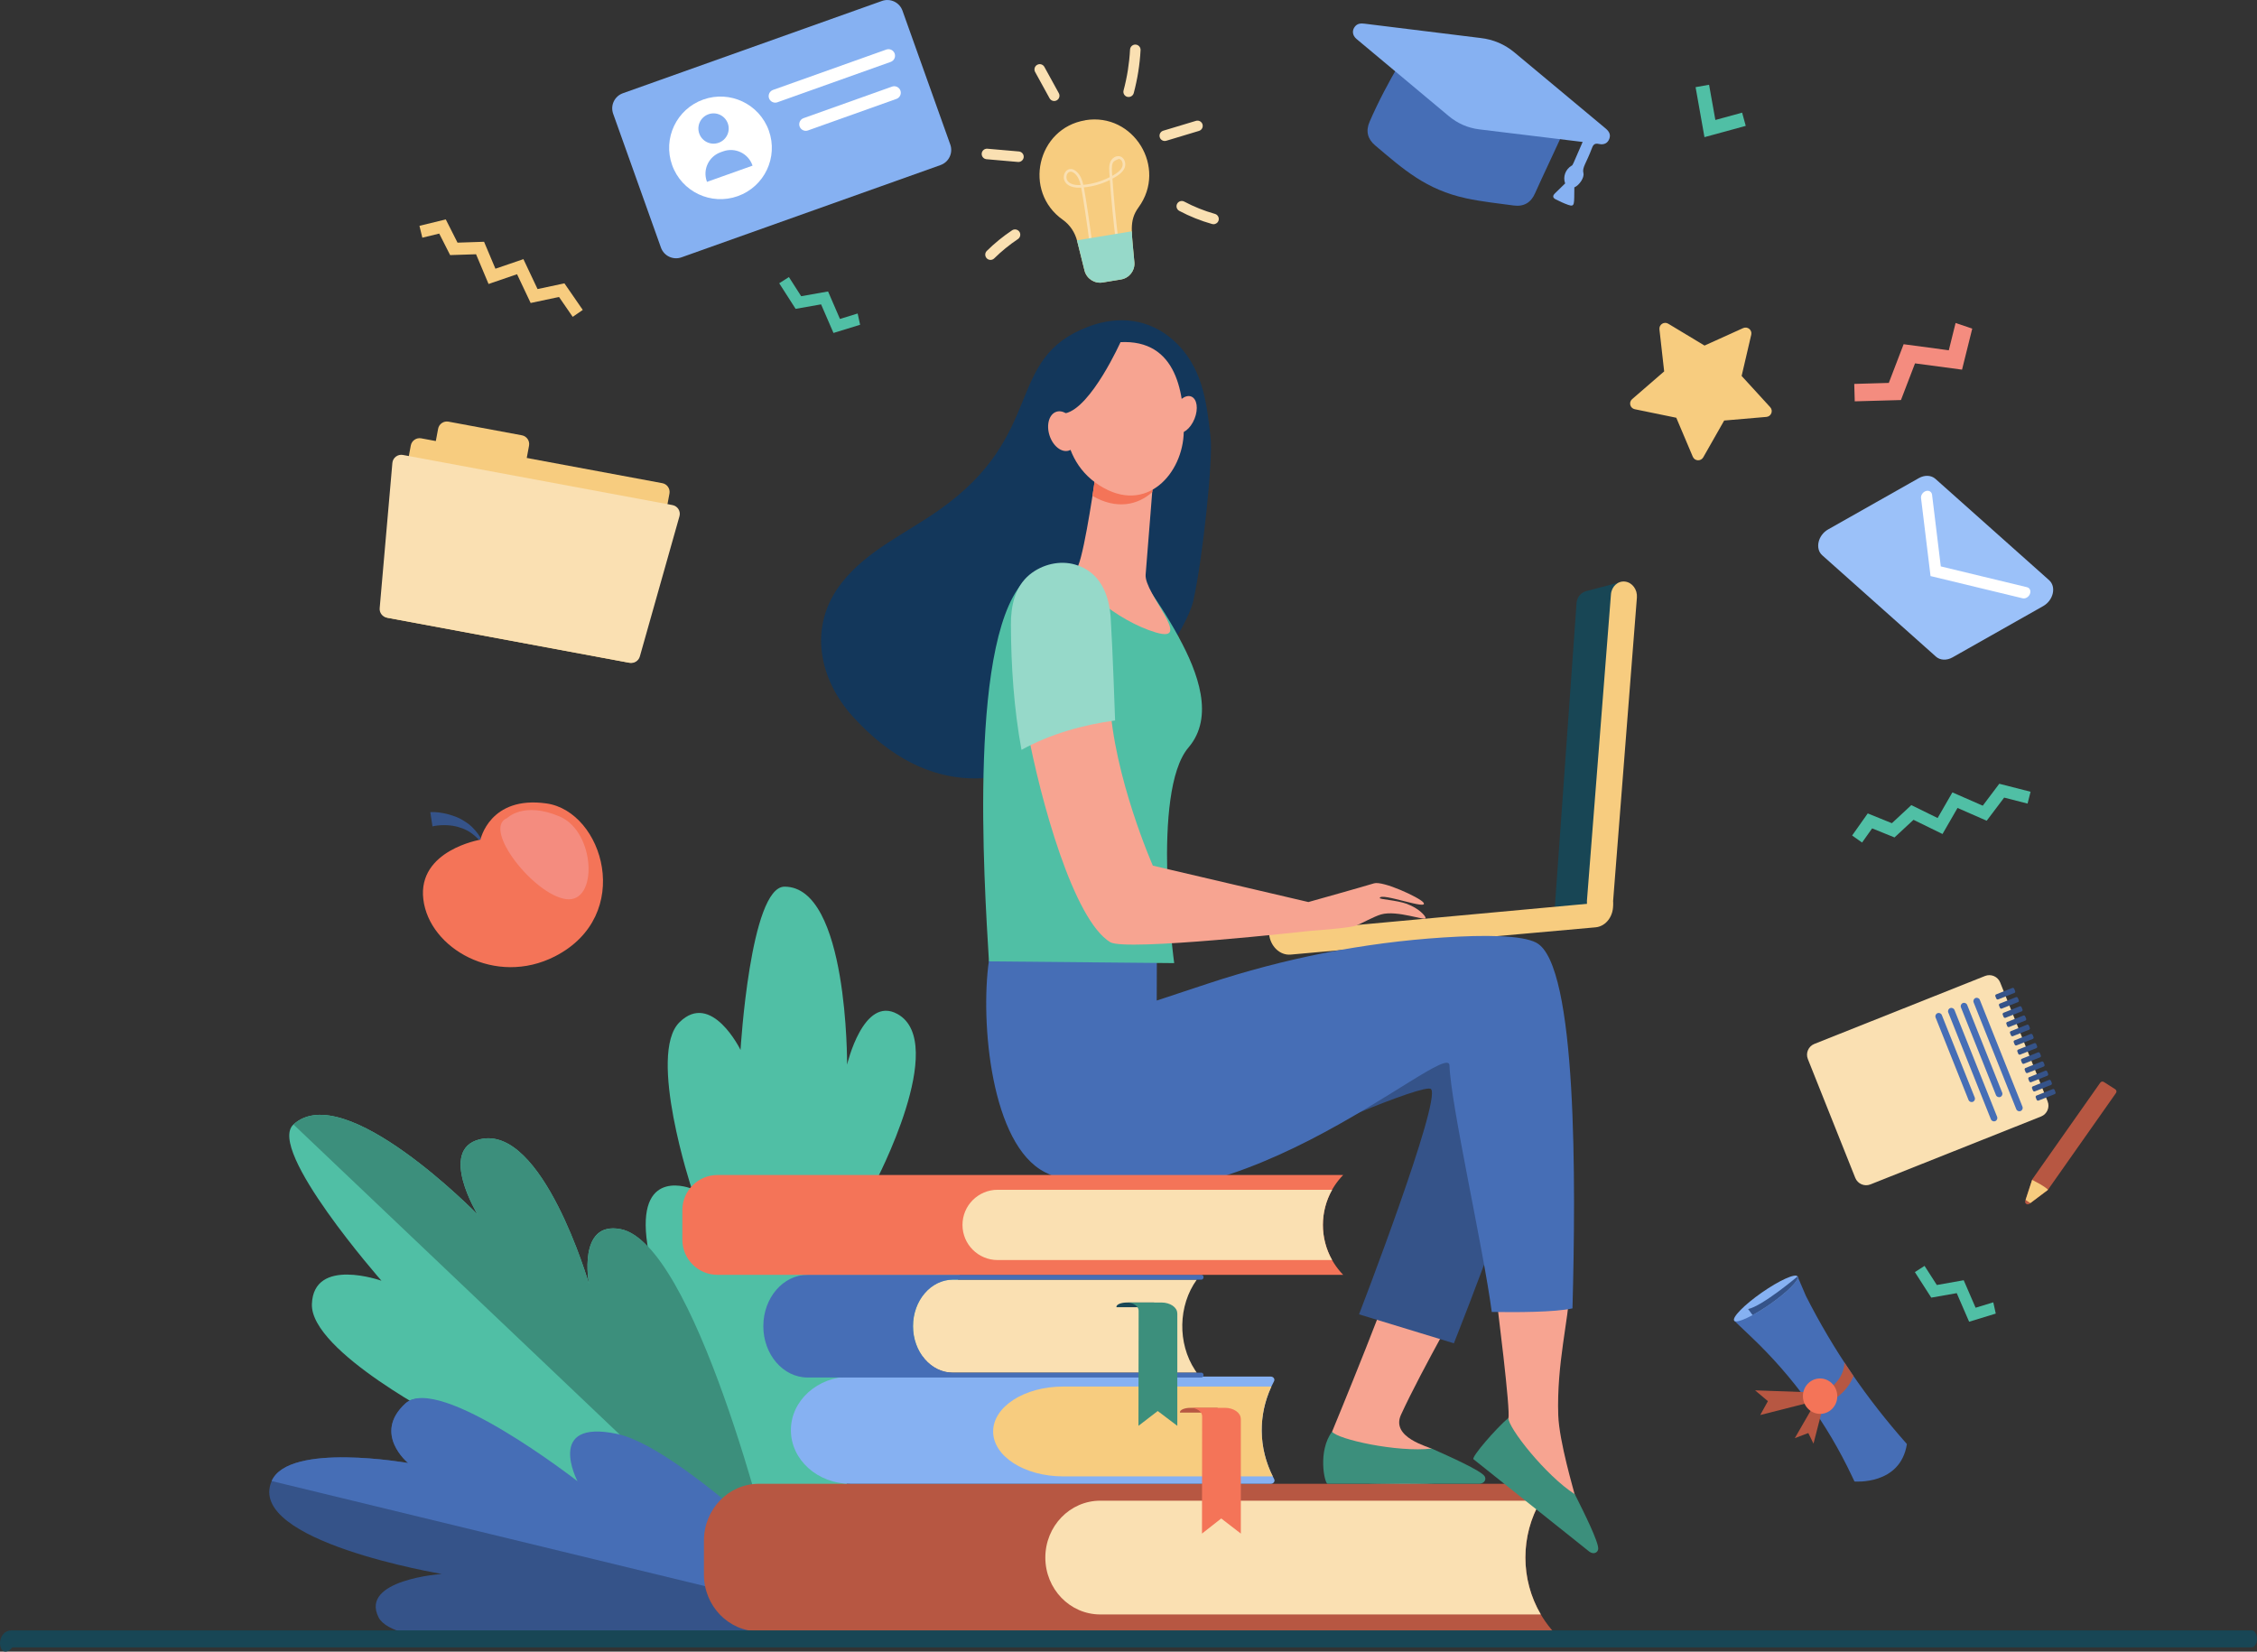 <svg
    width="358"
    height="262"
    viewBox="0 0 358 262"
    fill="none"
    xmlns="http://www.w3.org/2000/svg"
>
    <rect x="0" y="0" width="358" height="262" fill="#333333" stroke="none"/>
    <g clip-path="url(#clip0_298_509)">
    <path
        d="M136.037 49.73L133.231 50.594L131.345 46.233L127.081 46.988L125.134 43.95L123.598 44.935L126.199 48.994L130.238 48.281L132.203 52.817L136.43 51.518L136.037 49.73Z"
        fill="#50BFA5"
    />
    <path
        d="M316.171 206.586L313.365 207.444L311.479 203.083L307.215 203.838L305.268 200.806L303.732 201.791L306.332 205.843L310.372 205.131L312.337 209.666L316.564 208.374L316.171 206.586Z"
        fill="#50BFA5"
    />
    <path
        d="M118.73 258.219C118.73 258.219 103.739 207.48 102.536 196.289C101.333 185.097 109.714 188.564 109.714 188.564C109.714 188.564 102.663 167.238 107.761 162.177C112.859 157.115 117.461 166.549 117.461 166.549C117.461 166.549 119.003 140.657 124.439 140.651C134.562 140.633 134.362 168.887 134.362 168.887C134.362 168.887 136.945 157.828 142.369 160.86C150.545 165.432 138.819 187.597 138.819 187.597C138.819 187.597 149.239 187.603 152.897 192.852C159.464 202.268 118.724 258.225 118.724 258.225L118.73 258.219Z"
        fill="#50BFA5"
    />
    <path
        d="M123.635 251.503C123.635 251.503 80.421 244.286 71.024 236.639C61.627 228.993 70.927 225.545 70.927 225.545C70.927 225.545 49.218 214.432 49.472 206.876C49.726 199.32 60.508 203.162 60.508 203.162C60.508 203.162 42.215 182.331 46.545 178.375C54.612 171.006 75.753 192.659 75.753 192.659C75.753 192.659 69.476 182.361 76.085 180.73C86.057 178.272 93.417 203.663 93.417 203.663C93.417 203.663 91.548 193.637 98.424 194.972C110.76 197.37 123.629 251.503 123.629 251.503H123.635Z"
        fill="#50BFA5"
    />
    <path
        d="M98.43 194.972C91.536 193.728 93.423 203.663 93.423 203.663C93.423 203.663 86.063 178.272 76.091 180.73C69.482 182.361 75.759 192.659 75.759 192.659C75.759 192.659 54.612 171.006 46.551 178.375L123.489 251.515C122.123 244.527 109.986 197.062 98.43 194.972V194.972Z"
        fill="#3C8F7C"
    />
    <path
        d="M135.929 257.452C135.929 257.452 113.173 234.338 101.713 231.934C90.254 229.53 92.316 237.672 92.316 237.672C92.316 237.672 69.579 217.813 64.312 222.627C59.044 227.441 64.741 232.085 64.741 232.085C64.741 232.085 45.801 228.733 43.092 234.942C38.925 244.478 70.075 249.673 70.075 249.673C70.075 249.673 57.025 250.579 60.048 256.558C64.614 265.575 135.929 257.464 135.929 257.464V257.452Z"
        fill="#355389"
    />
    <path
        d="M43.086 234.936C45.795 228.728 64.735 232.08 64.735 232.08C64.735 232.08 59.038 227.435 64.305 222.621C69.573 217.808 91.603 234.966 91.603 234.966C91.603 234.966 86.408 225.049 97.867 227.459C109.327 229.869 135.922 257.452 135.922 257.452L43.086 234.936V234.936Z"
        fill="#466EB6"
    />
    <path
        d="M172.152 19.079C164.49 20.335 162.216 30.379 168.584 34.867C169.727 35.676 170.519 36.884 170.857 38.243L172.019 42.911C172.339 44.198 173.597 45.025 174.903 44.808L177.806 44.331C179.118 44.113 180.043 42.93 179.928 41.607C179.523 36.787 179.027 35.036 180.599 32.886C185.189 26.592 179.813 17.811 172.152 19.067V19.079Z"
        fill="#F7CC7F"
    />
    <path
        d="M172.937 39.493C172.442 35.362 171.74 31.002 171.498 29.763C167.108 30.005 168.777 25.385 170.803 27.263C171.377 27.8 171.655 28.525 171.831 29.322C173.288 29.19 174.715 28.773 176.016 28.102C175.943 27.082 175.846 26.315 176.13 25.662C176.56 24.678 177.812 24.412 178.319 25.366C178.513 25.729 178.543 26.188 178.404 26.568C178.108 27.384 177.225 27.921 176.451 28.344C176.681 31.63 177.001 34.939 177.406 38.195L176.989 38.243C176.59 35.036 176.276 31.781 176.046 28.549C174.758 29.19 173.355 29.588 171.916 29.727C172.218 31.309 172.877 35.561 173.349 39.439L172.931 39.487L172.937 39.493ZM169.418 28.791C169.805 29.214 170.464 29.395 171.414 29.353C171.25 28.652 171.002 28.018 170.519 27.571C169.43 26.556 168.759 28.084 169.412 28.791H169.418ZM176.517 25.831C176.276 26.381 176.366 27.082 176.427 27.891C177.056 27.535 177.781 27.088 178.017 26.436C178.18 25.977 177.999 25.33 177.527 25.209C177.479 25.197 176.687 25.451 176.517 25.831V25.831Z"
        fill="#FAE0B2"
    />
    <path
        d="M170.827 38.128C170.839 38.164 170.851 38.207 170.863 38.243L172.024 42.912C172.345 44.198 173.603 45.026 174.909 44.808L177.812 44.331C179.124 44.114 180.049 42.93 179.934 41.607C179.753 39.463 179.559 37.929 179.529 36.691L170.827 38.122V38.128Z"
        fill="#96D9C9"
    />
    <path
        d="M166.478 15.587L164.187 11.415C163.963 11.01 164.115 10.503 164.52 10.279C164.925 10.056 165.433 10.207 165.656 10.611L167.948 14.784C168.171 15.189 168.02 15.696 167.615 15.919C167.21 16.143 166.702 15.992 166.478 15.587Z"
        fill="#FAE0B2"
    />
    <path
        d="M161.471 25.692L156.477 25.257C156.017 25.215 155.679 24.811 155.715 24.352C155.757 23.893 156.162 23.555 156.622 23.591L161.616 24.026C162.075 24.068 162.414 24.472 162.378 24.931C162.335 25.39 161.93 25.728 161.471 25.692Z"
        fill="#FAE0B2"
    />
    <path
        d="M156.519 40.978C156.193 40.652 156.199 40.12 156.525 39.8C157.753 38.587 159.101 37.488 160.534 36.534C160.915 36.28 161.435 36.383 161.695 36.763C161.949 37.144 161.846 37.663 161.465 37.922C160.117 38.822 158.853 39.855 157.698 40.99C157.372 41.31 156.846 41.31 156.519 40.984V40.978Z"
        fill="#FAE0B2"
    />
    <path
        d="M178.81 15.365C178.362 15.244 178.096 14.791 178.217 14.344C178.785 12.23 179.13 10.05 179.245 7.864C179.269 7.405 179.662 7.048 180.122 7.072C180.581 7.096 180.938 7.489 180.914 7.948C180.793 10.249 180.424 12.544 179.832 14.767C179.711 15.214 179.251 15.473 178.81 15.359V15.365Z"
        fill="#FAE0B2"
    />
    <path
        d="M183.955 21.772C183.822 21.331 184.07 20.867 184.512 20.734L189.699 19.17C190.14 19.037 190.606 19.285 190.739 19.725C190.872 20.166 190.624 20.631 190.183 20.764L184.995 22.328C184.554 22.461 184.088 22.213 183.955 21.772Z"
        fill="#FAE0B2"
    />
    <path
        d="M192.481 35.567C192.408 35.567 192.33 35.555 192.257 35.536C190.462 35.029 188.708 34.329 187.058 33.453C186.653 33.236 186.495 32.735 186.713 32.324C186.931 31.919 187.432 31.762 187.844 31.98C189.385 32.801 191.024 33.453 192.711 33.93C193.152 34.057 193.412 34.516 193.291 34.957C193.188 35.325 192.85 35.567 192.487 35.567H192.481Z"
        fill="#FAE0B2"
    />
    <path
        d="M268.507 72.451L265.889 66.267L259.304 64.914C258.554 64.763 258.306 63.815 258.886 63.313L263.966 58.917L263.216 52.243C263.131 51.482 263.954 50.956 264.613 51.349L270.37 54.816L276.496 52.044C277.191 51.73 277.953 52.346 277.778 53.094L276.254 59.635L280.789 64.594C281.303 65.162 280.946 66.068 280.184 66.134L273.484 66.708L270.164 72.548C269.783 73.213 268.81 73.158 268.507 72.451Z"
        fill="#F7CC7F"
    />
    <path
        d="M310.191 51.234L309.114 55.565L301.948 54.604L299.596 60.741L294.117 60.898L294.196 63.664L301.525 63.459L303.756 57.642L311.213 58.639L312.833 52.128L310.191 51.234Z"
        fill="#F48C7F"
    />
    <path
        d="M246.344 258.787H120.369C115.556 258.787 111.655 254.746 111.655 249.764V244.394C111.655 239.412 115.556 235.371 120.369 235.371H246.344C240.581 241.894 240.485 251.865 246.115 258.515L246.344 258.787Z"
        fill="#B75742"
    />
    <path
        d="M244.397 238.053H174.522C169.708 238.053 165.808 242.093 165.808 247.076C165.808 252.059 169.708 256.099 174.522 256.099H244.403C241.138 250.561 241.144 243.573 244.397 238.047V238.053Z"
        fill="#FAE0B2"
    />
    <path
        d="M202.085 219.106C202.266 218.762 201.988 218.364 201.565 218.364H134.907C129.682 218.364 125.449 222.169 125.449 226.867C125.449 231.566 129.682 235.371 134.907 235.371H201.583C202.006 235.371 202.291 234.973 202.103 234.628C199.467 229.712 199.473 223.999 202.085 219.106V219.106Z"
        fill="#86B1F2"
    />
    <path
        d="M201.668 219.946H168.632C162.5 219.946 157.529 223.135 157.529 227.073C157.529 231.01 162.5 234.199 168.632 234.199H201.885C199.612 229.664 199.551 224.5 201.668 219.946Z"
        fill="#F7CC7F"
    />
    <path
        d="M193.134 223.322H188.835C187.91 223.322 187.161 223.63 187.161 224.016V224.077H193.14V223.322H193.134Z"
        fill="#B75742"
    />
    <path
        d="M196.806 225.061C196.806 224.101 195.681 223.322 194.296 223.322H188.775C189.827 223.322 190.68 223.914 190.68 224.639L190.656 243.271L193.709 240.873L196.818 243.271V225.061H196.806Z"
        fill="#F47458"
    />
    <path
        d="M189.833 217.753H151.046C147.606 217.753 144.818 214.45 144.818 210.373C144.818 206.296 147.606 202.993 151.046 202.993H189.833C186.87 207.087 186.755 213.091 189.555 217.337L189.833 217.753V217.753Z"
        fill="#FAE0B2"
    />
    <path
        d="M144.824 210.367C144.824 206.29 147.678 202.987 151.198 202.987H190.571C190.752 202.987 190.904 202.811 190.904 202.6C190.904 202.389 190.752 202.219 190.571 202.219H128.11C124.227 202.219 121.077 205.867 121.077 210.367C121.077 214.867 124.227 218.514 128.11 218.514H190.571C190.752 218.514 190.898 218.345 190.904 218.134C190.904 217.923 190.758 217.747 190.571 217.747H151.198C147.678 217.747 144.824 214.444 144.824 210.367V210.367Z"
        fill="#466EB6"
    />
    <path
        d="M183.059 206.616H178.761C177.836 206.616 177.086 206.918 177.086 207.299V207.359H183.065V206.616H183.059Z"
        fill="#184655"
    />
    <path
        d="M186.731 208.32C186.731 207.377 185.607 206.616 184.222 206.616H178.701C179.753 206.616 180.606 207.196 180.606 207.909L180.581 226.179L183.635 223.829L186.743 226.179V208.32H186.731Z"
        fill="#3C8F7C"
    />
    <path
        d="M251.63 93.759L257.356 92.255L253.474 143.949L246.604 144.178L250.07 95.638C250.136 94.744 250.759 93.989 251.63 93.759V93.759Z"
        fill="#184655"
    />
    <path
        d="M253.988 145.423C253.861 145.435 253.728 145.435 253.595 145.423C252.458 145.29 251.618 144.16 251.714 142.898L255.524 94.291C255.621 93.029 256.625 92.117 257.762 92.256C258.898 92.388 259.739 93.518 259.642 94.78L255.833 143.387C255.748 144.499 254.956 145.338 253.988 145.429V145.423Z"
        fill="#F7CC7F"
    />
    <path
        d="M201.287 148.014C201.287 148.05 201.287 148.086 201.293 148.122C201.474 150.097 203.004 151.577 204.722 151.426L253.075 147.102C254.786 146.951 256.032 145.223 255.851 143.242C255.845 143.158 255.832 143.079 255.82 142.995L201.287 148.014V148.014Z"
        fill="#F7CC7F"
    />
    <path
        d="M234.964 200.226C231.795 201.978 222.119 198.904 222.119 198.626C221.98 201.265 211.283 227.127 211.283 227.127V235.081C211.283 235.081 233.337 236.132 233.016 234.187C232.702 232.243 231.517 233.505 227.114 229.833C226.721 229.507 220.547 228.075 222.222 224.427C225.584 217.077 232.732 204.816 234.964 200.232V200.226Z"
        fill="#F7A491"
    />
    <path
        d="M210.563 235.365H234.698C235.568 235.281 235.774 234.574 235.466 234.145C234.831 233.257 230.204 231.168 227.096 229.785C221.684 230.419 212.16 228.335 211.289 227.103C208.997 230.171 210.079 235.262 210.563 235.365V235.365Z"
        fill="#3C8F7C"
    />
    <path
        d="M205.266 181.661C204.939 180.682 226.044 171.737 226.987 172.758C228.656 174.564 215.57 208.495 215.57 208.495L230.61 213.085C230.61 213.085 246.242 173.881 245.589 166.712C244.935 159.543 237.104 151.396 220.136 156.608C203.167 161.82 205.266 181.654 205.266 181.654V181.661Z"
        fill="#355389"
    />
    <path
        d="M248.963 204.69C245.401 204.044 240.781 203.856 237.086 203.796C237.522 207.081 239.638 223.938 239.251 224.971C237.685 229.168 234.208 231.131 234.208 231.131C234.208 231.131 250.596 245.898 251.581 244.189C252.573 242.486 250.85 242.709 249.779 237.086C249.682 236.585 247.318 228.734 247.167 224.5C246.889 216.419 248.836 209.177 248.957 204.69H248.963Z"
        fill="#F7A491"
    />
    <path
        d="M243.702 149.548C241.416 148.328 235.484 148.285 228.959 148.708C216.235 149.53 203.681 152.03 191.575 156.034L183.478 158.716L183.502 150.423C183.502 150.423 157.741 146.117 156.846 152.495C155.497 162.098 157.172 181.594 165.753 185.949C192.416 199.465 229.781 164.417 229.914 169.001C230.096 175.162 235.296 198.076 236.621 208.114C240.315 208.181 246.665 208.175 249.422 207.546C249.961 187.887 250.209 153.02 243.702 149.554V149.548Z"
        fill="#466EB6"
    />
    <path
        d="M233.712 231.469L252.132 246.164C252.863 246.647 253.468 246.23 253.504 245.699C253.577 244.612 251.327 240.07 249.797 237.032C245.208 234.091 239.154 226.426 239.263 224.922C237.322 226.559 233.397 231.083 233.712 231.469V231.469Z"
        fill="#3C8F7C"
    />
    <path
        d="M192.016 69.389C191.4 63.742 190.746 58.071 186.06 53.928C182.268 50.576 177.443 50.008 172.671 51.802C159.156 56.881 166.122 68.87 148.882 80.955C143.524 84.712 137.622 87.285 133.594 92.34C127.952 99.419 130.081 107.934 135.227 113.618C159.839 140.82 187.312 104.081 189.289 95.263C190.759 88.704 192.422 73.019 192.022 69.383L192.016 69.389Z"
        fill="#13375B"
    />
    <path
        d="M187.021 101.158C185.014 97.456 182.94 94.52 182.94 94.52C180.853 90.818 175.465 88.946 175.465 88.946C175.465 88.946 173.663 88.982 171.595 89.085C171.468 89.429 171.335 89.671 171.202 89.773C170.422 90.353 165.965 89.604 163.087 91.555C153.441 99.817 156.108 139.854 156.864 152.501L186.247 152.779C186.247 152.779 182.541 125.57 188.515 118.576C192.676 113.708 189.997 106.654 187.015 101.164L187.021 101.158Z"
        fill="#50BFA5"
    />
    <path
        d="M173.772 75.399C173.772 75.399 172.157 86.922 171.027 89.719C169.896 92.521 177.231 98.507 183.327 100.325C189.428 102.142 181.464 94.14 181.718 91.15C181.972 88.155 183.079 73.986 183.079 73.986L173.772 75.399V75.399Z"
        fill="#F7A491"
    />
    <path
        d="M182.776 78.05C182.952 75.707 183.085 73.986 183.085 73.986L173.778 75.399C173.778 75.399 173.542 76.752 173.282 78.666C177.056 80.853 180.448 80.164 182.776 78.05Z"
        fill="#F47458"
    />
    <path
        d="M176.693 54.357C176.693 54.357 173.022 55.184 170.761 58.639C168.493 62.094 166.939 72.258 174.401 77.005C181.863 81.753 187.668 75.037 187.765 68.49C187.862 61.943 186.459 53.203 176.699 54.363L176.693 54.357Z"
        fill="#F7A491"
    />
    <path
        d="M189.47 66.435C188.835 68.017 187.571 68.996 186.646 68.627C185.727 68.259 185.492 66.677 186.132 65.095C186.767 63.513 188.031 62.535 188.956 62.903C189.875 63.271 190.111 64.853 189.47 66.435Z"
        fill="#F7A491"
    />
    <path
        d="M177.793 54.145C177.793 54.145 173.113 64.624 169.007 65.56C164.895 66.496 164.955 71.769 164.955 71.769C164.955 71.769 165.046 59.593 168.898 56.797C172.75 54.007 177.793 54.145 177.793 54.145V54.145Z"
        fill="#13375B"
    />
    <path
        d="M170.639 67.734C171.177 69.437 170.687 71.109 169.532 71.478C168.384 71.84 167.011 70.759 166.467 69.056C165.929 67.354 166.419 65.681 167.573 65.313C168.722 64.95 170.095 66.031 170.639 67.734Z"
        fill="#F7A491"
    />
    <path
        d="M223.196 143.393C221.43 142.759 218.805 142.681 218.854 142.445C219.029 141.503 226.818 144.523 225.766 143.152C225.179 142.385 219.35 139.679 217.935 140.126C216.562 140.561 207.533 143.091 207.533 143.091L182.861 137.317C182.861 137.317 176.632 123.185 176.028 111.045C170.881 111.739 167.374 113.008 162.905 115.49C165.064 127.104 170.307 145.924 176.1 149.457C178.537 150.943 207.654 147.681 207.654 147.681C207.654 147.681 214.07 147.228 215.117 146.824C215.915 146.516 217.959 145.368 219.071 145.054C221.605 144.335 226.11 146.135 226.129 145.64C226.141 145.278 224.992 144.052 223.196 143.405V143.393Z"
        fill="#F7A491"
    />
    <path
        d="M176.179 98.066C175.943 94.327 174.522 90.722 170.543 89.562C168.076 88.843 165.306 89.532 163.335 91.138C160.988 93.053 160.335 96.121 160.347 99.026C160.371 105.621 160.825 112.458 162.028 118.951C166.503 116.469 171.722 114.983 176.874 114.288C176.874 114.252 176.493 103.006 176.179 98.066Z"
        fill="#96D9C9"
    />
    <path
        d="M60.369 96.361L65.161 70.663C65.304 69.897 66.045 69.39 66.812 69.532L105.056 76.646C105.823 76.789 106.33 77.528 106.188 78.294L101.396 103.992C101.253 104.758 100.512 105.265 99.746 105.123L61.502 98.009C60.735 97.866 60.227 97.127 60.369 96.361Z"
        fill="#F7CC7F"
    />
    <path
        d="M68.763 71.929L69.492 68.016C69.635 67.25 70.376 66.743 71.142 66.886L82.783 69.051C83.55 69.194 84.058 69.933 83.915 70.699L83.185 74.612C83.042 75.378 82.302 75.885 81.535 75.743L69.895 73.577C69.128 73.435 68.62 72.695 68.763 71.929V71.929Z"
        fill="#F7CC7F"
    />
    <path
        d="M101.49 104.136C101.29 104.836 100.589 105.277 99.869 105.138L61.373 97.981C60.659 97.848 60.157 97.196 60.224 96.471L62.237 73.436C62.274 73.037 62.473 72.675 62.794 72.433C63.114 72.192 63.514 72.095 63.907 72.168L106.672 80.122C107.065 80.194 107.404 80.43 107.616 80.768C107.827 81.106 107.882 81.517 107.773 81.898L101.49 104.136V104.136Z"
        fill="#FAE0B2"
    />
    <path
        d="M276.907 19.967L270.358 21.755L268.949 13.825L271.089 13.444L272.087 19.031L276.332 17.871L276.907 19.967Z"
        fill="#50BFA5"
    />
    <path
        d="M68.254 128.831C69.893 128.699 72.415 129.417 73.539 130.184C73.709 130.341 75.009 130.861 76.357 133.089L76.055 133.301C74.628 131.815 73.672 131.477 72.529 131.139C70.649 130.655 68.756 131.018 68.599 131.102L68.254 128.831Z"
        fill="#355389"
    />
    <path
        d="M76.207 133.198C76.207 133.198 66.21 134.865 67.148 142.663C68.079 150.46 78.619 156.524 88.029 151.704C100.686 145.217 95.685 128.723 86.68 127.449C77.67 126.174 76.207 133.198 76.207 133.198V133.198Z"
        fill="#F47458"
    />
    <path
        d="M80.451 129.762C80.451 129.762 83.058 127.086 88.772 129.52C94.487 131.954 94.898 143.291 89.8 142.632C84.709 141.974 76.375 131.392 80.451 129.762V129.762Z"
        fill="#F48C7F"
    />
    <path
        d="M149.196 26.182L108.093 40.822C106.769 41.293 105.312 40.604 104.84 39.282L97.257 18.04C96.785 16.718 97.474 15.262 98.799 14.791L139.896 0.151C141.22 -0.32 142.677 0.368 143.149 1.691L150.732 22.932C151.204 24.255 150.514 25.711 149.19 26.182H149.196Z"
        fill="#86B1F2"
    />
    <path
        d="M121.954 20.722C123.465 24.956 121.258 29.606 117.019 31.116C112.78 32.626 108.124 30.422 106.612 26.188C105.1 21.954 107.307 17.303 111.546 15.793C115.786 14.284 120.442 16.488 121.954 20.722Z"
        fill="white"
    />
    <path
        d="M115.446 19.58C115.893 20.83 115.24 22.201 113.989 22.648C112.737 23.094 111.365 22.442 110.917 21.192C110.47 19.942 111.123 18.572 112.374 18.125C113.626 17.678 114.998 18.33 115.446 19.58Z"
        fill="#86B1F2"
    />
    <path
        d="M114.301 24.151L114.711 24.005C116.59 23.336 118.667 24.314 119.339 26.197L119.367 26.276L112.141 28.851L112.113 28.771C111.44 26.889 112.422 24.821 114.307 24.149L114.301 24.151Z"
        fill="#86B1F2"
    />
    <path
        d="M122.964 16.283C122.528 16.283 122.135 16.005 121.984 15.594C121.79 15.057 122.075 14.459 122.613 14.265L140.579 7.864C140.694 7.821 140.809 7.803 140.93 7.803C141.365 7.803 141.758 8.081 141.909 8.492C142.103 9.029 141.819 9.627 141.28 9.82L123.314 16.222C123.199 16.265 123.084 16.283 122.964 16.283Z"
        fill="white"
    />
    <path
        d="M127.813 20.752C127.378 20.752 126.985 20.474 126.834 20.064C126.64 19.526 126.924 18.928 127.463 18.741L141.492 13.74C141.607 13.698 141.722 13.68 141.843 13.68C142.278 13.68 142.671 13.957 142.822 14.368C142.913 14.628 142.901 14.912 142.78 15.159C142.659 15.407 142.454 15.6 142.187 15.691L128.158 20.692C128.043 20.734 127.928 20.752 127.807 20.752H127.813Z"
        fill="white"
    />
    <path
        d="M213.054 186.39H113.814C110.73 186.39 108.232 188.884 108.232 191.964V196.651C108.232 199.731 110.73 202.225 113.814 202.225H213.054L213 202.171C208.755 197.756 208.779 190.774 213.054 186.39V186.39Z"
        fill="#F47458"
    />
    <path
        d="M211.301 188.733H158.249C155.165 188.733 152.667 191.227 152.667 194.308C152.667 197.388 155.165 199.882 158.249 199.882H211.301C209.347 196.433 209.354 192.182 211.301 188.739V188.733Z"
        fill="#FAE0B2"
    />
    <path
        d="M294.28 186.849L286.758 167.999C286.377 167.051 286.842 165.976 287.792 165.595L314.859 154.82C315.808 154.44 316.885 154.905 317.266 155.853L324.788 174.703C325.169 175.651 324.704 176.726 323.754 177.107L296.687 187.881C295.738 188.262 294.661 187.797 294.28 186.849Z"
        fill="#FAE0B2"
    />
    <path
        d="M319.812 175.947L313.051 159.006C312.942 158.734 313.075 158.426 313.347 158.317C313.619 158.209 313.928 158.342 314.037 158.613L320.797 175.555C320.906 175.826 320.773 176.134 320.501 176.243C320.229 176.352 319.92 176.219 319.812 175.947Z"
        fill="#466EB6"
    />
    <path
        d="M316.595 173.712L311.043 159.803C310.934 159.531 311.067 159.223 311.34 159.114C311.612 159.006 311.92 159.139 312.029 159.41L317.58 173.32C317.689 173.592 317.556 173.9 317.284 174.008C317.012 174.117 316.703 173.984 316.595 173.712Z"
        fill="#466EB6"
    />
    <path
        d="M315.79 177.548L309.029 160.606C308.921 160.335 309.054 160.027 309.326 159.918C309.598 159.809 309.906 159.942 310.015 160.214L316.776 177.155C316.885 177.427 316.752 177.735 316.48 177.844C316.207 177.952 315.899 177.819 315.79 177.548Z"
        fill="#466EB6"
    />
    <path
        d="M312.241 174.485L307.022 161.41C306.913 161.138 307.046 160.83 307.318 160.721C307.59 160.612 307.899 160.745 308.008 161.017L313.226 174.093C313.335 174.365 313.202 174.673 312.93 174.781C312.658 174.89 312.349 174.757 312.241 174.485Z"
        fill="#466EB6"
    />
    <path
        d="M319.63 157.2L319.497 156.862C319.448 156.735 319.309 156.674 319.194 156.717L316.625 157.737C316.504 157.786 316.449 157.924 316.504 158.051L316.643 158.389C316.691 158.516 316.83 158.577 316.945 158.534L319.515 157.514C319.636 157.466 319.69 157.327 319.636 157.2H319.63Z"
        fill="#355389"
    />
    <path
        d="M320.216 158.661L320.077 158.323C320.028 158.196 319.889 158.136 319.774 158.178L317.205 159.199C317.084 159.247 317.029 159.386 317.084 159.513L317.217 159.851C317.265 159.978 317.404 160.038 317.519 159.99L320.089 158.969C320.21 158.921 320.264 158.782 320.21 158.655L320.216 158.661Z"
        fill="#355389"
    />
    <path
        d="M320.797 160.117L320.664 159.779C320.615 159.652 320.476 159.592 320.361 159.634L317.792 160.654C317.671 160.703 317.616 160.842 317.671 160.968L317.804 161.307C317.852 161.433 317.991 161.494 318.106 161.451L320.676 160.431C320.797 160.383 320.851 160.244 320.797 160.117Z"
        fill="#355389"
    />
    <path
        d="M321.377 161.579L321.244 161.24C321.196 161.114 321.057 161.053 320.942 161.096L318.372 162.116C318.251 162.164 318.197 162.303 318.251 162.43L318.384 162.774C318.433 162.901 318.572 162.961 318.687 162.913L321.256 161.893C321.377 161.844 321.431 161.705 321.377 161.579Z"
        fill="#355389"
    />
    <path
        d="M321.958 163.034L321.825 162.696C321.776 162.569 321.637 162.509 321.522 162.551L318.953 163.571C318.832 163.62 318.777 163.759 318.832 163.885L318.971 164.224C319.019 164.35 319.158 164.411 319.273 164.369L321.843 163.348C321.964 163.3 322.018 163.161 321.964 163.034H321.958Z"
        fill="#355389"
    />
    <path
        d="M322.544 164.496L322.411 164.158C322.363 164.031 322.224 163.97 322.109 164.013L319.539 165.033C319.418 165.081 319.364 165.22 319.418 165.347L319.558 165.685C319.606 165.812 319.745 165.872 319.86 165.83L322.429 164.81C322.55 164.761 322.605 164.623 322.55 164.496H322.544Z"
        fill="#355389"
    />
    <path
        d="M323.125 165.957L322.986 165.619C322.937 165.492 322.798 165.432 322.683 165.474L320.114 166.495C319.993 166.543 319.939 166.682 319.993 166.809L320.126 167.147C320.174 167.274 320.313 167.334 320.428 167.292L322.998 166.271C323.119 166.223 323.173 166.084 323.119 165.957H323.125Z"
        fill="#355389"
    />
    <path
        d="M323.705 167.413L323.572 167.075C323.524 166.948 323.385 166.888 323.27 166.93L320.701 167.95C320.58 167.999 320.525 168.137 320.58 168.264L320.719 168.602C320.767 168.729 320.906 168.79 321.021 168.747L323.59 167.727C323.711 167.679 323.766 167.54 323.711 167.413H323.705Z"
        fill="#355389"
    />
    <path
        d="M324.292 168.875L324.153 168.536C324.105 168.41 323.965 168.349 323.851 168.391L321.281 169.412C321.16 169.46 321.106 169.599 321.16 169.726L321.293 170.064C321.342 170.191 321.481 170.251 321.595 170.209L324.165 169.189C324.286 169.14 324.34 169.001 324.286 168.875H324.292Z"
        fill="#355389"
    />
    <path
        d="M324.872 170.33L324.733 169.992C324.685 169.865 324.546 169.805 324.431 169.847L321.862 170.868C321.741 170.916 321.686 171.055 321.741 171.181L321.874 171.52C321.922 171.646 322.061 171.707 322.176 171.665L324.745 170.644C324.866 170.596 324.921 170.457 324.866 170.33H324.872Z"
        fill="#355389"
    />
    <path
        d="M325.453 171.792L325.314 171.447C325.265 171.321 325.126 171.26 325.011 171.309L322.442 172.329C322.321 172.377 322.267 172.516 322.321 172.643L322.454 172.981C322.502 173.108 322.641 173.168 322.756 173.126L325.326 172.106C325.447 172.057 325.501 171.918 325.447 171.792H325.453Z"
        fill="#355389"
    />
    <path
        d="M326.034 173.247L325.901 172.909C325.852 172.782 325.713 172.722 325.598 172.764L323.029 173.785C322.908 173.833 322.853 173.972 322.908 174.099L323.041 174.437C323.089 174.564 323.228 174.624 323.343 174.582L325.913 173.561C326.034 173.513 326.088 173.374 326.034 173.247Z"
        fill="#355389"
    />
    <path
        d="M333.134 171.75L322.388 187.03C322.364 187.066 322.346 187.102 322.333 187.139L321.239 190.497C321.112 190.889 321.565 191.209 321.892 190.962L324.77 188.799C324.807 188.775 324.837 188.739 324.861 188.703L335.631 173.386C335.77 173.193 335.716 172.921 335.516 172.788L333.708 171.635C333.521 171.514 333.267 171.562 333.14 171.75H333.134Z"
        fill="#B75742"
    />
    <path
        d="M324.848 188.721L324.824 188.757L322.049 190.846L321.293 190.339L322.333 187.157C323.143 187.598 324.117 188.056 324.854 188.721H324.848Z"
        fill="#F7CC7F"
    />
    <path
        d="M224.29 6.336C225.838 7.568 228.529 11.536 231.958 14.32C233.965 15.951 235.514 15.534 238.078 15.842C250.238 17.309 246.943 19.792 248.4 20.033C247.989 20.988 244.197 29.026 243.49 30.651C242.837 32.149 241.706 32.819 240.073 32.596C237.558 32.252 235.024 31.992 232.544 31.454C226.201 30.077 222.669 26.913 218.116 23.059C216.906 22.039 216.61 20.764 217.239 19.321C220.148 12.605 223.976 6.946 224.29 6.329V6.336Z"
        fill="#466EB6"
    />
    <path
        d="M249.719 29.715C249.664 32.36 249.864 32.892 248.727 32.493C248.043 32.252 247.378 31.938 246.731 31.605C246.278 31.37 246.26 31.062 246.628 30.687C247.167 30.144 247.723 29.618 248.261 29.093C247.868 28.054 248.316 26.846 249.289 26.279C249.489 26.164 249.344 26.411 251.037 22.516C245.437 21.827 241.488 21.362 234.655 20.523C232.829 20.299 231.202 19.587 229.793 18.409C224.913 14.332 220.033 10.255 215.159 6.173C214.5 5.617 214.415 4.808 214.941 4.185C215.34 3.708 215.872 3.684 216.447 3.757C218.007 3.95 233.294 5.846 234.848 6.028C236.886 6.263 238.682 7.03 240.261 8.353C245.056 12.363 249.864 16.355 254.659 20.36C255.318 20.909 255.494 21.41 255.264 22.027C255.01 22.697 254.453 23.017 253.613 22.836C253.008 22.703 252.742 22.89 252.53 23.446C251.587 25.977 250.934 26.538 251.158 27.462C251.333 28.175 250.487 29.413 249.719 29.721V29.715Z"
        fill="#86B1F2"
    />
    <path
        d="M275.08 209.509L277.868 212.161C284.46 218.436 289.83 225.877 293.724 234.103L294.153 235.009C294.153 235.009 301.446 235.655 302.468 229.066C296.064 221.848 290.797 214.142 286.449 205.572L285.131 202.491L275.086 209.515L275.08 209.509Z"
        fill="#466EB6"
    />
    <path
        d="M285.119 202.473C285.476 202.987 283.523 204.968 280.747 206.9C277.977 208.833 275.425 210.005 275.069 209.491C274.712 208.978 276.677 206.973 279.453 205.04C282.223 203.107 284.762 201.96 285.119 202.473Z"
        fill="#86B1F2"
    />
    <path
        d="M285.129 202.491V202.479C285.129 202.479 279.567 207.171 277.282 207.654L277.989 208.614C278.823 208.161 279.773 207.576 280.752 206.893C283.491 204.985 285.438 203.029 285.135 202.485L285.129 202.491Z"
        fill="#355389"
    />
    <path
        d="M292.55 216.129C292.562 216.938 292.247 220.428 286.431 221.889C286.812 222.409 287.193 222.934 287.562 223.465C291.244 222.379 292.9 220.489 293.644 219.051C293.759 218.822 293.904 218.52 294.001 218.285C293.511 217.572 293.027 216.853 292.55 216.129V216.129Z"
        fill="#B75742"
    />
    <path
        d="M286.951 220.852L278.388 220.55L280.42 222.265L279.205 224.464L287.314 222.404L286.951 220.852Z"
        fill="#B75742"
    />
    <path
        d="M287.737 222.845L284.689 228.135L286.83 227.319L287.652 229.004L289.085 223.437L287.737 222.845Z"
        fill="#B75742"
    />
    <path
        d="M288.898 224.275C287.392 224.384 286.087 223.212 285.978 221.667C285.869 220.121 286.999 218.78 288.499 218.672C290.004 218.563 291.31 219.734 291.419 221.28C291.528 222.826 290.397 224.167 288.898 224.275Z"
        fill="#F47458"
    />
    <path
        d="M307.076 104.16L289.043 88.088C287.87 87.043 288.36 84.893 289.975 83.981L304.367 75.84C305.286 75.32 306.326 75.369 306.991 75.961L325.024 92.032C326.197 93.077 325.707 95.227 324.093 96.139L309.701 104.281C308.781 104.8 307.741 104.752 307.07 104.16H307.076Z"
        fill="#9BC1F9"
    />
    <path
        d="M306.217 91.374L304.712 79.023C304.651 78.552 305.002 78.044 305.48 77.893C305.963 77.742 306.399 78.002 306.459 78.479L307.844 89.846L321.523 93.15C321.97 93.258 322.176 93.735 321.982 94.225C321.789 94.708 321.269 95.016 320.821 94.907L306.217 91.38V91.374Z"
        fill="white"
    />
    <path
        d="M1.748 258.636C0.78 258.636 -0 259.542 -0 260.653C-0 261.764 0.78 262.67 1.959 261.318H357.171C357.625 261.318 357.994 260.72 358 259.983C358 259.24 357.631 258.63 357.171 258.63H1.748V258.636Z"
        fill="#184655"
    />
    <path
        d="M70.71 34.806L72.572 38.491L76.781 38.352L78.583 42.628L83.022 41.106L85.265 45.853L89.528 44.947L92.437 49.163L90.841 50.262L88.67 47.109L84.171 48.063L82.012 43.498L77.495 45.05L75.511 40.333L71.399 40.465L69.669 37.053L66.991 37.705L66.531 35.821L70.71 34.806Z"
        fill="#F7CC7F"
    />
    <path
        d="M296.258 129.031L300.086 130.583L303.17 127.714L307.342 129.762L309.683 125.697L314.502 127.805L317.121 124.326L322.085 125.594L321.608 127.473L317.895 126.524L315.125 130.191L310.499 128.167L308.116 132.298L303.515 130.046L300.503 132.842L296.953 131.405L295.357 133.651L293.779 132.534L296.258 129.031Z"
        fill="#50BFA5"
    />
    </g>
    <defs>
    <clipPath id="clip0_298_509">
        <rect width="358" height="262" fill="white" />
    </clipPath>
    </defs>
</svg>